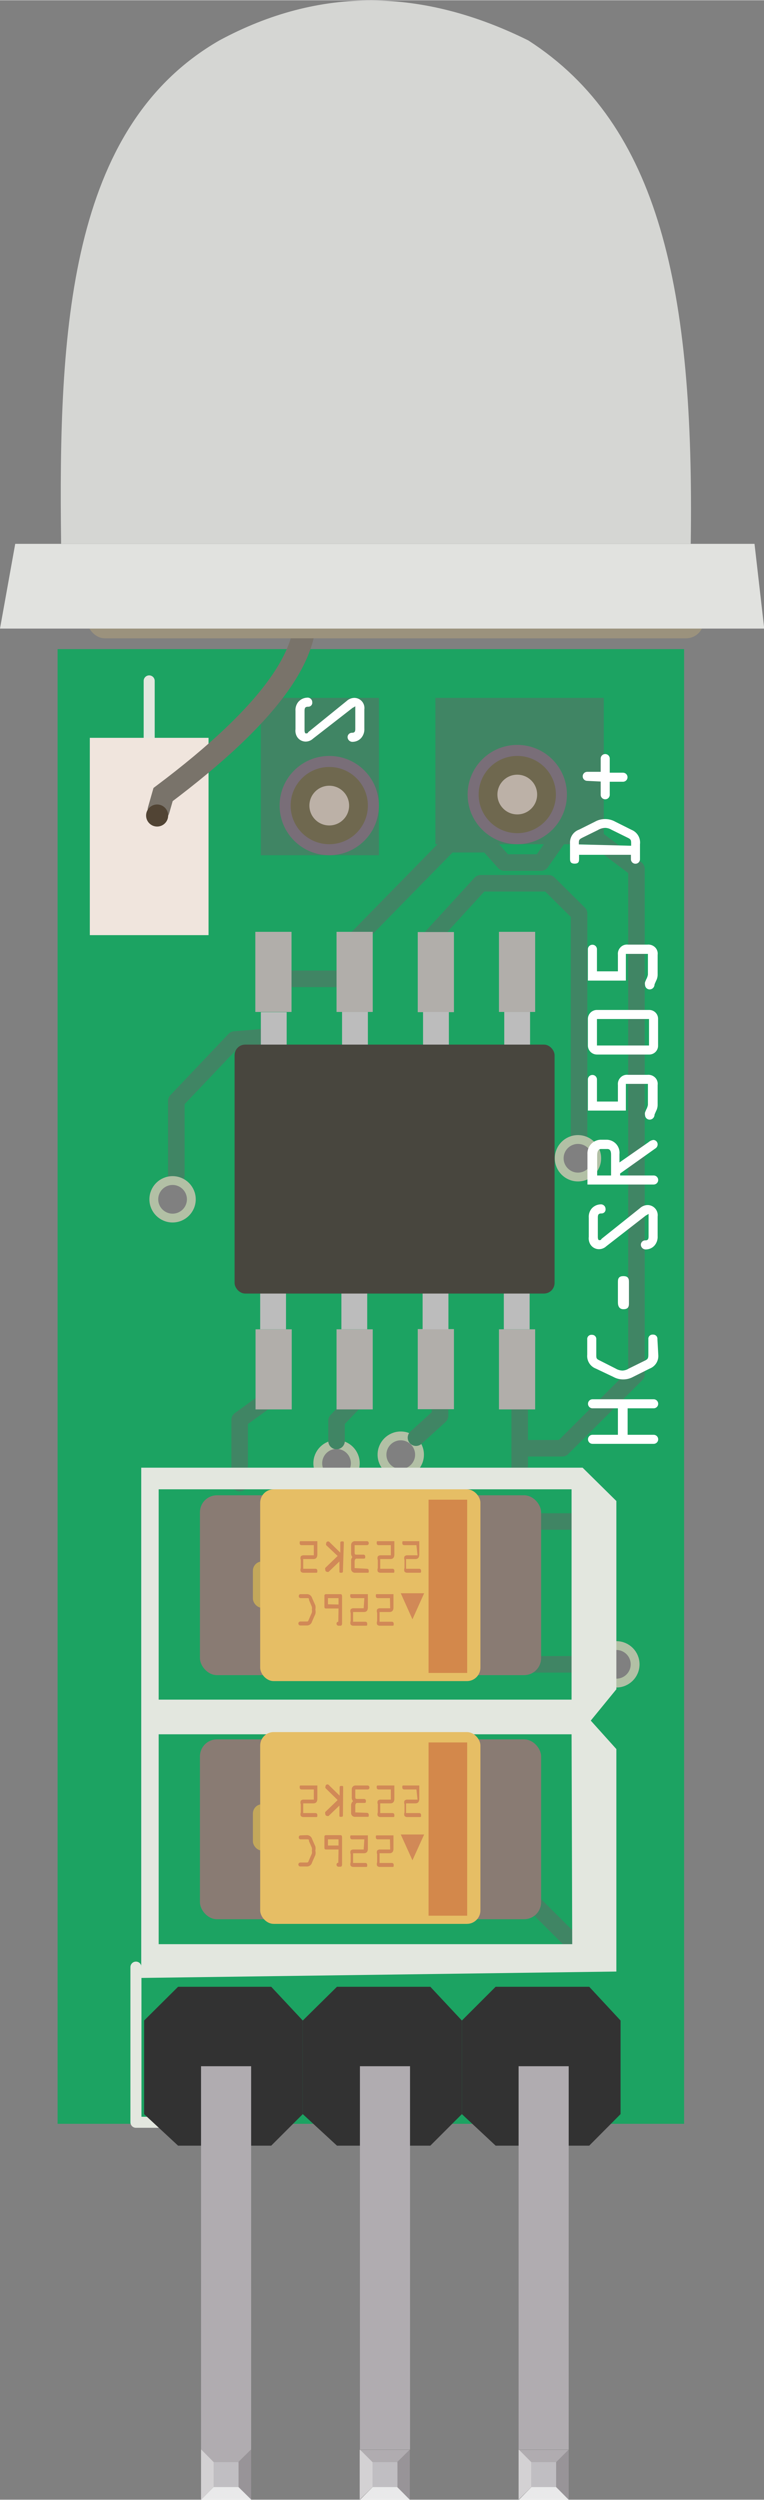 <?xml version="1.0" ?><svg height="39.95mm" viewBox="0 0 34.62 113.25" width="12.21mm" xmlns="http://www.w3.org/2000/svg">
  <rect x="0" y="0" width="34.62" height="113.25" fill="#808080" stroke="none"/>
  <title>Mini PIR - HC-SR505</title>
  <g data-name="green backround" id="green_backround">
    <path d="M2.61,29.4V96.22H31V29.4ZM7.82,55a.69.69,0,1,1,.69-.69A.69.69,0,0,1,7.82,55Zm7.43,12a.69.69,0,1,1,.69-.69A.69.69,0,0,1,15.25,67Zm2.91-.39a.69.69,0,1,1,.69-.69A.69.69,0,0,1,18.16,66.59Zm8-13.43a.69.69,0,1,1,.69-.69A.69.69,0,0,1,26.19,53.16ZM27.93,76.1a.69.69,0,1,1,.69-.69A.69.69,0,0,1,27.93,76.1Z" style="fill: #1ca362"/>
  </g>
  <g data-name="white lines around" id="white_lines_around">
    <circle cx="18.16" cy="65.9" r="0.85" style="fill: none;stroke: #b2c0a5;stroke-miterlimit: 10;stroke-width: 0.4px"/>
    <circle cx="15.25" cy="66.29" r="0.85" style="fill: none;stroke: #b2c0a5;stroke-miterlimit: 10;stroke-width: 0.4px"/>
    <circle cx="27.93" cy="75.4" r="0.85" style="fill: none;stroke: #b2c0a5;stroke-miterlimit: 10;stroke-width: 0.4px"/>
    <line style="fill: none;stroke: #408564;stroke-linecap: round;stroke-linejoin: round;stroke-width: 0.75px" x1="23.55" x2="23.55" y1="63.19" y2="66.9"/>
    <polyline points="12.41 63.2 10.86 64.32 10.86 67.19" style="fill: none;stroke: #408564;stroke-linecap: round;stroke-linejoin: round;stroke-width: 0.75px"/>
    <line style="fill: none;stroke: #408564;stroke-linecap: round;stroke-linejoin: round;stroke-width: 0.75px" x1="23.98" x2="26.98" y1="68.93" y2="68.93"/>
    <line style="fill: none;stroke: #408564;stroke-linecap: round;stroke-linejoin: round;stroke-width: 0.75px" x1="23.98" x2="26.98" y1="75.4" y2="75.4"/>
    <line style="fill: none;stroke: #408564;stroke-linecap: round;stroke-linejoin: round;stroke-width: 0.75px" x1="23.98" x2="26.63" y1="86.03" y2="88.67"/>
    <path d="M27.93,68,26.4,66.49h-20V89.61l21.53-.29V79.24l-1.16-1.29,1.16-1.42Zm-2,20.08H7.19V78.57H25.9ZM25.9,77H7.19V67.47H25.9Z" style="fill: #e3e7df"/>
    <rect height="7.13" style="fill: #408564" width="5.35" x="11.82" y="31.61"/>
    <rect height="6.63" style="fill: #408564" width="7.63" x="19.73" y="31.61"/>
    <polyline points="25.69 37.4 24.52 39.07 22.85 39.07 22.11 38.24 20.35 38.24 16.06 42.62" style="fill: none;stroke: #408564;stroke-linecap: round;stroke-linejoin: round;stroke-width: 0.75px"/>
    <polyline points="19.42 42.59 21.78 40.01 24.86 40.01 26.24 41.38 26.24 51.44" style="fill: none;stroke: #408564;stroke-linecap: round;stroke-linejoin: round;stroke-width: 0.75px"/>
    <polyline points="23.55 65.61 25.48 65.61 28.84 62.26 28.84 39.36 26.24 37.4" style="fill: none;stroke: #408564;stroke-linecap: round;stroke-linejoin: round;stroke-width: 0.75px"/>
    <polyline points="19.94 62.86 19.94 64.14 18.85 65.13" style="fill: none;stroke: #408564;stroke-linecap: round;stroke-linejoin: round;stroke-width: 0.75px"/>
    <polyline points="16.36 63.2 15.25 64.36 15.25 65.28" style="fill: none;stroke: #408564;stroke-linecap: round;stroke-linejoin: round;stroke-width: 0.75px"/>
    <line style="fill: none;stroke: #408564;stroke-linecap: round;stroke-linejoin: round;stroke-width: 0.75px" x1="12.41" x2="15.83" y1="44.34" y2="44.34"/>
    <polyline points="12.38 46.95 10.63 47.09 7.99 49.87 7.99 53.26" style="fill: none;stroke: #408564;stroke-linecap: round;stroke-linejoin: round;stroke-width: 0.75px"/>
    <polyline points="6.16 89.12 6.16 96.15 7.24 96.15" style="fill: none;stroke: #e3e7df;stroke-linecap: round;stroke-linejoin: round;stroke-width: 0.5px"/>
    <line style="fill: none;stroke: #e3e7df;stroke-linecap: round;stroke-linejoin: round;stroke-width: 0.5px" x1="6.76" x2="6.76" y1="30.84" y2="34.51"/>
  </g>
  <g id="rectangular">
    <circle cx="7.82" cy="54.33" r="0.85" style="fill: none;stroke: #b2c0a5;stroke-miterlimit: 10;stroke-width: 0.4px"/>
    <circle cx="26.19" cy="52.47" r="0.85" style="fill: none;stroke: #b2c0a5;stroke-miterlimit: 10;stroke-width: 0.4px"/>
  </g>
  <g data-name="square ]" id="square_">
    <rect height="8.94" style="fill: #f0e5dd" width="5.38" x="4.07" y="33.42"/>
    <rect height="8.15" rx="0.77" ry="0.77" style="fill: #897b73" width="15.46" x="9.06" y="67.74"/>
    <rect height="8.15" rx="0.77" ry="0.77" style="fill: #897b73" width="15.46" x="9.06" y="78.8"/>
    <g>
      <g>
        <rect height="1.64" style="fill: #b1aeaa" transform="translate(-31.64 56.42) rotate(-90)" width="3.63" x="10.58" y="43.21"/>
        <rect height="1.17" style="fill: #bcbcbc" transform="translate(-34.25 59.07) rotate(-90)" width="1.63" x="11.59" y="46.07"/>
      </g>
      <g>
        <rect height="1.64" style="fill: #b1aeaa" transform="translate(-27.96 60.1) rotate(-90)" width="3.63" x="14.26" y="43.21"/>
        <rect height="1.17" style="fill: #bcbcbc" transform="translate(-30.57 62.74) rotate(-90)" width="1.63" x="15.27" y="46.07"/>
      </g>
      <g>
        <rect height="1.64" style="fill: #b1aeaa" transform="translate(-24.28 63.78) rotate(-90)" width="3.63" x="17.93" y="43.21"/>
        <rect height="1.17" style="fill: #bcbcbc" transform="translate(-26.9 66.42) rotate(-90)" width="1.63" x="18.95" y="46.07"/>
      </g>
      <g>
        <rect height="1.64" style="fill: #b1aeaa" transform="translate(-20.6 67.45) rotate(-90)" width="3.63" x="21.61" y="43.21"/>
        <rect height="1.17" style="fill: #bcbcbc" transform="translate(-23.22 70.1) rotate(-90)" width="1.63" x="22.63" y="46.07"/>
      </g>
    </g>
    <g>
      <g>
        <rect height="1.64" style="fill: #b1aeaa" transform="translate(85.46 38.61) rotate(90)" width="3.63" x="21.61" y="61.21"/>
        <rect height="1.17" style="fill: #bcbcbc" transform="translate(82.82 35.99) rotate(90)" width="1.63" x="22.6" y="58.82"/>
      </g>
      <g>
        <rect height="1.64" style="fill: #b1aeaa" transform="translate(81.78 42.28) rotate(90)" width="3.63" x="17.93" y="61.21"/>
        <rect height="1.17" style="fill: #bcbcbc" transform="translate(79.14 39.67) rotate(90)" width="1.63" x="18.92" y="58.82"/>
      </g>
      <g>
        <rect height="1.64" style="fill: #b1aeaa" transform="translate(78.1 45.96) rotate(90)" width="3.63" x="14.26" y="61.21"/>
        <rect height="1.17" style="fill: #bcbcbc" transform="translate(75.46 43.35) rotate(90)" width="1.63" x="15.24" y="58.82"/>
      </g>
      <g>
        <rect height="1.64" style="fill: #b1aeaa" transform="translate(74.43 49.64) rotate(90)" width="3.63" x="10.58" y="61.21"/>
        <rect height="1.17" style="fill: #bcbcbc" transform="translate(71.78 47.02) rotate(90)" width="1.63" x="11.57" y="58.82"/>
      </g>
    </g>
    <rect height="11.28" rx="0.48" ry="0.48" style="fill: #48463e" width="14.5" x="10.63" y="47.32"/>
    <g>
      <rect height="2.1" rx="0.42" ry="0.42" style="fill: #c3a85b" width="0.83" x="11.46" y="70.74"/>
      <rect height="8.69" rx="0.61" ry="0.61" style="fill: #e6be65" width="9.98" x="11.79" y="67.47"/>
      <rect height="7.85" style="fill: #d3884b" width="1.75" x="19.42" y="67.94"/>
    </g>
    <g>
      <rect height="2.1" rx="0.42" ry="0.42" style="fill: #c3a85b" width="0.83" x="11.46" y="81.74"/>
      <rect height="8.69" rx="0.61" ry="0.61" style="fill: #e6be65" width="9.98" x="11.79" y="78.47"/>
      <rect height="7.85" style="fill: #d3884b" width="1.75" x="19.42" y="78.94"/>
    </g>
    <g>
      <circle cx="14.92" cy="36.49" r="2.25" style="fill: #796e78"/>
      <circle cx="14.92" cy="36.49" r="1.75" style="fill: #6f684f"/>
      <circle cx="14.92" cy="36.49" r="0.9" style="fill: #bcb1a7"/>
    </g>
    <g>
      <circle cx="23.44" cy="35.99" r="2.25" style="fill: #796e78"/>
      <circle cx="23.44" cy="35.99" r="1.75" style="fill: #6f684f"/>
      <circle cx="23.44" cy="35.99" r="0.9" style="fill: #bcb1a7"/>
    </g>
    <path d="M13.61,26.78c1,2.45-1.39,5.58-6.22,9.21l-.2.7" style="fill: none;stroke: #79736a;stroke-linecap: round;stroke-miterlimit: 10"/>
    <circle cx="7.12" cy="36.94" r="0.5" style="fill: #514434"/>
    <g>
      <rect height="1.63" rx="0.8" ry="0.8" style="fill: #9b927d" width="27.94" x="3.95" y="27.28"/>
      <path d="M2.77,24.63c-.13-9.69.35-18.88,7.17-22.81,4.56-2.46,9.22-2.37,14,0,5.95,3.83,7.53,11.31,7.36,22.81Z" style="fill: #d5d6d3"/>
      <polygon points="0.69 24.63 0 28.47 34.63 28.47 34.19 24.63 0.69 24.63" style="fill: #e1e2df"/>
    </g>
  </g>
  <g id="text">
    <g>
      <path d="M28.44,65h1.18a.2.2,0,0,1,0,.41H26.85a.2.2,0,1,1,0-.41H28v-1.2H26.85a.2.2,0,1,1,0-.41h2.77a.2.2,0,0,1,0,.41H28.44Z" style="fill: #fff"/>
      <path d="M29.83,61.39a.61.61,0,0,1-.39.61l-.76.38a.92.92,0,0,1-.43.11.9.9,0,0,1-.45-.11L27,62a.61.61,0,0,1-.39-.63v-.69a.19.19,0,0,1,.21-.21.19.19,0,0,1,.2.21v.68c0,.18,0,.2.17.28l.71.36a.63.63,0,0,0,.31.09.58.58,0,0,0,.28-.09l.71-.35c.17-.08.18-.12.18-.31v-.67a.19.19,0,0,1,.21-.21.19.19,0,0,1,.2.21Z" style="fill: #fff"/>
      <path d="M28,58.06c0-.17.07-.25.25-.25s.25.08.25.25v1c0,.17-.07.25-.25.25S28,59.18,28,59Z" style="fill: #fff"/>
      <path d="M29,54.73a.53.53,0,0,1,.34-.14.46.46,0,0,1,.46.52V56a.6.6,0,0,1-.13.41.52.52,0,0,1-.38.19.22.22,0,0,1-.25-.22.2.2,0,0,1,.21-.19c.12,0,.14-.07.14-.18v-.89s0-.13,0-.13-.09.06-.12.07l-1.8,1.4a.49.49,0,0,1-.33.13.46.46,0,0,1-.39-.22.54.54,0,0,1-.07-.34v-.87a.58.58,0,0,1,.13-.41.56.56,0,0,1,.39-.19.21.21,0,0,1,.24.21.18.18,0,0,1-.19.2c-.14,0-.16.07-.16.2v.87s0,.14.06.14.08,0,.11-.06Z" style="fill: #fff"/>
      <path d="M29.62,53.25a.2.2,0,0,1,0,.41h-3V52.28a.62.62,0,0,1,.59-.65h.28a.59.59,0,0,1,.58.65v.38l1.32-.92a.41.41,0,0,1,.22-.1.2.2,0,0,1,.19.21.22.22,0,0,1-.11.18L28.1,53.16v.09Zm-1.93,0v-.91c0-.11,0-.29-.17-.29h-.28c-.16,0-.18.17-.18.29v.91Z" style="fill: #fff"/>
      <path d="M28,49.9v-.75a.42.42,0,0,1,.11-.33.4.4,0,0,1,.35-.13h.88a.43.43,0,0,1,.32.1.4.4,0,0,1,.14.36v.91a.6.6,0,0,1-.07.27l-.07.16c0,.11-.08.23-.23.23a.21.21,0,0,1-.2-.2.29.29,0,0,1,0-.13l.05-.12a.69.69,0,0,0,.08-.22V49.1h-1v1.21H26.64V48.9a.2.2,0,1,1,.41,0v1Z" style="fill: #fff"/>
      <path d="M26.64,46.16a.41.41,0,0,1,.41-.41h2.36a.4.4,0,0,1,.41.41v1.2a.4.4,0,0,1-.41.41H27.05a.41.41,0,0,1-.41-.41Zm2.77,0H27.05v1.2h2.36Z" style="fill: #fff"/>
      <path d="M28,44v-.75a.42.42,0,0,1,.11-.33.4.4,0,0,1,.35-.13h.88a.43.43,0,0,1,.32.1.4.4,0,0,1,.14.36v.91a.6.6,0,0,1-.07.27l-.07.16c0,.11-.08.23-.23.23a.21.21,0,0,1-.2-.2.29.29,0,0,1,0-.13l.05-.12a.69.69,0,0,0,.08-.22v-.94h-1v1.21H26.64V43a.2.2,0,1,1,.41,0v1Z" style="fill: #fff"/>
    </g>
    <g>
      <path d="M18.87,70h-.56s-.08,0-.08-.09,0-.09.08-.09H19v.6c0,.14-.06.21-.18.21H18.4v.44H19s.08,0,.08.09,0,.09-.08.09h-.54a.16.16,0,0,1-.13-.05.21.21,0,0,1,0-.16v-.37a.21.21,0,0,1,0-.16.16.16,0,0,1,.13-.05h.46Z" style="fill: #d18957"/>
      <path d="M17.71,70h-.56s-.08,0-.08-.09,0-.09.08-.09h.72v.6c0,.14-.06.21-.18.21h-.46v.44h.56s.08,0,.08.09,0,.09-.08.09h-.54a.16.16,0,0,1-.13-.05.21.21,0,0,1,0-.16v-.37a.21.21,0,0,1,0-.16.16.16,0,0,1,.13-.05h.46Z" style="fill: #d18957"/>
      <path d="M16.63,71.07s.08,0,.08.09,0,.09-.08.09h-.56a.17.17,0,0,1-.16-.18v-.35a.23.23,0,0,1,.06-.18.23.23,0,0,1-.06-.18V70a.17.17,0,0,1,.16-.18h.56s.08,0,.08.09a.08.08,0,0,1-.08.09h-.56v.3c0,.1,0,.13.08.13h.32a.08.08,0,0,1,.08.09c0,.07,0,.09-.08.09h-.32s-.08,0-.08.13v.3Z" style="fill: #d18957"/>
      <path d="M15.54,71.16c0,.06,0,.09-.08.09s-.08,0-.08-.09v-.42l-.49.47a.1.1,0,0,1-.07,0,.09.09,0,0,1-.08-.1.11.11,0,0,1,0-.08l.56-.54L14.78,70a.11.11,0,0,1,0-.08.09.09,0,0,1,.08-.09s.06,0,.09.05l.47.46v-.42c0-.06,0-.09.08-.09s.08,0,.08.09Z" style="fill: #d18957"/>
      <path d="M14.22,70h-.56s-.08,0-.08-.09,0-.09.08-.09h.72v.6c0,.14-.06.21-.18.21h-.46v.44h.56s.08,0,.08.09,0,.09-.08.09h-.54a.16.16,0,0,1-.13-.05.21.21,0,0,1,0-.16v-.37a.21.21,0,0,1,0-.16.16.16,0,0,1,.13-.05h.46Z" style="fill: #d18957"/>
    </g>
    <g>
      <path d="M18.87,81.07h-.56s-.08,0-.08-.09,0-.09.08-.09H19v.6c0,.14-.06.21-.18.21H18.4v.44H19s.08,0,.08.09,0,.09-.08.09h-.54a.16.16,0,0,1-.13-.05.21.21,0,0,1,0-.16v-.37a.21.21,0,0,1,0-.16.16.16,0,0,1,.13-.05h.46Z" style="fill: #d18957"/>
      <path d="M17.71,81.07h-.56s-.08,0-.08-.09,0-.09.08-.09h.72v.6c0,.14-.06.21-.18.21h-.46v.44h.56s.08,0,.08.09,0,.09-.08.09h-.54a.16.16,0,0,1-.13-.05.21.21,0,0,1,0-.16v-.37a.21.21,0,0,1,0-.16.16.16,0,0,1,.13-.05h.46Z" style="fill: #d18957"/>
      <path d="M16.63,82.13s.08,0,.08.09,0,.09-.08.09h-.56a.17.17,0,0,1-.16-.18v-.35A.23.23,0,0,1,16,81.6a.23.23,0,0,1-.06-.18v-.35a.17.17,0,0,1,.16-.18h.56s.08,0,.08.09a.08.08,0,0,1-.08.09h-.56v.3c0,.1,0,.13.08.13h.32a.08.08,0,0,1,.08.09c0,.07,0,.09-.08.09h-.32s-.08,0-.08.13v.3Z" style="fill: #d18957"/>
      <path d="M15.54,82.22c0,.06,0,.09-.08.09s-.08,0-.08-.09V81.8l-.49.47a.1.1,0,0,1-.07,0,.09.09,0,0,1-.08-.1.11.11,0,0,1,0-.08l.56-.54-.55-.54a.11.11,0,0,1,0-.08.09.09,0,0,1,.08-.09s.06,0,.09.05l.47.46V81c0-.06,0-.09.08-.09s.08,0,.08.09Z" style="fill: #d18957"/>
      <path d="M14.22,81.07h-.56s-.08,0-.08-.09,0-.09.08-.09h.72v.6c0,.14-.06.21-.18.21h-.46v.44h.56s.08,0,.08.09,0,.09-.08.09h-.54a.16.16,0,0,1-.13-.05.21.21,0,0,1,0-.16v-.37a.21.21,0,0,1,0-.16.16.16,0,0,1,.13-.05h.46Z" style="fill: #d18957"/>
    </g>
    <g>
      <path d="M17.67,72.4h-.56s-.08,0-.08-.09,0-.09.08-.09h.72v.6c0,.14-.06.21-.18.21H17.2v.44h.56s.08,0,.08.09,0,.09-.08.09h-.54a.16.16,0,0,1-.13-.05.21.21,0,0,1,0-.16v-.37a.21.21,0,0,1,0-.16.16.16,0,0,1,.13-.05h.46Z" style="fill: #d18957"/>
      <path d="M16.51,72.4h-.56s-.08,0-.08-.09,0-.09.08-.09h.72v.6c0,.14-.06.21-.18.21H16v.44h.56s.08,0,.08.09,0,.09-.08.09h-.54a.16.16,0,0,1-.13-.05.21.21,0,0,1,0-.16v-.37a.21.21,0,0,1,0-.16.16.16,0,0,1,.13-.05h.46Z" style="fill: #d18957"/>
      <path d="M15.34,72.87H14.8c-.08,0-.1,0-.1-.12v-.41c0-.09,0-.12.1-.12h.59c.08,0,.11,0,.11.12v1.22s0,.09-.07.09h-.1a.09.09,0,0,1-.08-.09.08.08,0,0,1,.08-.09Zm0-.18V72.4h-.48v.28Z" style="fill: #d18957"/>
      <path d="M13.9,72.22a.24.24,0,0,1,.24.17l.15.34a.46.46,0,0,1,0,.19.43.43,0,0,1,0,.2l-.15.34a.24.24,0,0,1-.25.18h-.28a.09.09,0,0,1,0-.18h.27c.07,0,.08,0,.11-.08l.14-.32a.3.3,0,0,0,0-.14.28.28,0,0,0,0-.13L14,72.48c0-.08,0-.08-.12-.08h-.26a.08.08,0,0,1-.08-.09.08.08,0,0,1,.08-.09Z" style="fill: #d18957"/>
    </g>
    <g>
      <path d="M17.67,83.33h-.56s-.08,0-.08-.09,0-.09.08-.09h.72v.6c0,.14-.06.21-.18.21H17.2v.44h.56s.08,0,.08.09,0,.09-.08.09h-.54a.16.16,0,0,1-.13-.05.21.21,0,0,1,0-.16V84a.21.21,0,0,1,0-.16.16.16,0,0,1,.13-.05h.46Z" style="fill: #d18957"/>
      <path d="M16.51,83.33h-.56s-.08,0-.08-.09,0-.09.08-.09h.72v.6c0,.14-.06.21-.18.21H16v.44h.56s.08,0,.08.09,0,.09-.08.09h-.54a.16.16,0,0,1-.13-.05.21.21,0,0,1,0-.16V84a.21.21,0,0,1,0-.16.16.16,0,0,1,.13-.05h.46Z" style="fill: #d18957"/>
      <path d="M15.34,83.79H14.8c-.08,0-.1,0-.1-.12v-.41c0-.09,0-.12.1-.12h.59c.08,0,.11,0,.11.12v1.22s0,.09-.07.09h-.1a.09.09,0,0,1-.08-.09.08.08,0,0,1,.08-.09Zm0-.18v-.28h-.48v.28Z" style="fill: #d18957"/>
      <path d="M13.9,83.14a.24.24,0,0,1,.24.17l.15.34a.46.46,0,0,1,0,.19.43.43,0,0,1,0,.2l-.15.34a.24.24,0,0,1-.25.18h-.28a.09.09,0,0,1,0-.18h.27c.07,0,.08,0,.11-.08l.14-.32a.3.3,0,0,0,0-.14.28.28,0,0,0,0-.13L14,83.41c0-.08,0-.08-.12-.08h-.26a.08.08,0,0,1-.08-.09.08.08,0,0,1,.08-.09Z" style="fill: #d18957"/>
    </g>
    <path d="M15.71,31.75a.53.53,0,0,1,.34-.14.46.46,0,0,1,.46.52V33a.6.6,0,0,1-.13.41.52.52,0,0,1-.38.19.22.22,0,0,1-.25-.22.2.2,0,0,1,.21-.19c.12,0,.14-.07.14-.18v-.89s0-.13,0-.13-.09.06-.12.07l-1.8,1.4a.49.49,0,0,1-.33.13.46.46,0,0,1-.39-.22.54.54,0,0,1-.07-.34V32.2a.58.58,0,0,1,.13-.41.56.56,0,0,1,.39-.19.21.21,0,0,1,.24.21.18.18,0,0,1-.19.2c-.14,0-.16.07-.16.2v.87s0,.14.06.14.08,0,.11-.06Z" style="fill: #fff"/>
    <g>
      <path d="M26.24,38.72v.15c0,.14,0,.25-.2.25s-.21-.11-.21-.24V38.2a.62.62,0,0,1,.41-.62l.72-.36a.94.94,0,0,1,.92,0l.74.37a.62.62,0,0,1,.38.65v.68a.2.2,0,1,1-.41,0v-.2Zm2.36-.41v-.08c0-.17,0-.21-.17-.29l-.73-.36a.57.57,0,0,0-.27-.08.68.68,0,0,0-.34.1l-.69.34c-.18.09-.17.12-.17.31v0Z" style="fill: #fff"/>
      <path d="M26.61,35.37a.2.2,0,1,1,0-.41h.61v-.6a.2.2,0,1,1,.41,0V35h.6a.2.2,0,0,1,0,.41h-.6V36a.2.2,0,1,1-.41,0v-.6Z" style="fill: #fff"/>
    </g>
    <polygon points="18.16 72.18 19.22 72.18 18.69 73.36 18.16 72.18" style="fill: #d18957"/>
    <polygon points="18.16 83.11 19.22 83.11 18.69 84.28 18.16 83.11" style="fill: #d18957"/>
  </g>
  <g data-name="Layer 6" id="Layer_6">
    <polygon points="19.5 90.01 20.93 91.54 20.93 95.78 19.5 97.21 15.27 97.21 13.72 95.78 13.72 91.54 15.27 90.01 19.5 90.01" style="fill: #323232"/>
    <polygon points="18.57 113.25 18.57 113.25 17.45 112.11 16.32 113.25 16.32 113.25 18.57 113.25" style="fill: #e9e9ea"/>
    <polygon points="18.57 110.99 18.57 110.99 17.43 112.12 16.3 110.99 16.3 110.99 18.57 110.99" style="fill: #b0acb0"/>
    <polygon points="16.3 113.25 16.3 113.25 17.45 112.12 16.32 110.99 16.3 110.99 16.3 113.25" style="fill: #d3d1d3"/>
    <polygon points="18.57 113.25 18.57 113.25 17.43 112.11 18.57 110.98 18.57 110.98 18.57 113.25" style="fill: #989498"/>
    <rect height="17.37" style="fill: #b0acb0" width="2.27" x="16.31" y="93.61"/>
    <polygon points="26.7 90.01 28.12 91.54 28.12 95.78 26.7 97.21 22.46 97.21 20.93 95.78 20.93 91.54 22.46 90.01 26.7 90.01" style="fill: #323232"/>
    <polygon points="25.77 113.25 25.77 113.25 24.64 112.11 23.52 113.25 23.52 113.25 25.77 113.25" style="fill: #e9e9ea"/>
    <polygon points="25.77 110.99 25.77 110.99 24.64 112.12 23.5 110.99 23.5 110.99 25.77 110.99" style="fill: #b0acb0"/>
    <polygon points="23.5 113.25 23.5 113.25 24.64 112.12 23.52 110.99 23.5 110.99 23.5 113.25" style="fill: #d3d1d3"/>
    <polygon points="25.77 113.25 25.77 113.25 24.64 112.11 25.77 110.98 25.77 110.98 25.77 113.25" style="fill: #989498"/>
    <rect height="17.37" style="fill: #b0acb0" width="2.27" x="23.5" y="93.61"/>
    <polygon points="12.29 90.01 13.72 91.54 13.72 95.78 12.29 97.21 8.07 97.21 6.53 95.78 6.53 91.54 8.07 90.01 12.29 90.01" style="fill: #323232"/>
    <polygon points="11.38 113.25 11.38 113.24 10.24 112.11 9.12 113.24 9.12 113.25 11.38 113.25" style="fill: #e9e9ea"/>
    <polygon points="11.38 110.98 11.38 110.98 10.23 112.12 9.11 110.99 9.11 110.98 11.38 110.98" style="fill: #b0acb0"/>
    <polygon points="9.11 113.25 9.11 113.25 10.24 112.11 9.12 110.98 9.11 110.98 9.11 113.25" style="fill: #d3d1d3"/>
    <polygon points="11.38 113.24 11.38 113.24 10.23 112.11 11.37 110.98 11.38 110.98 11.38 113.24" style="fill: #989498"/>
    <rect height="17.37" style="fill: #b0acb0" width="2.27" x="9.11" y="93.61"/>
  </g>
  <g id="Connectors">
    <rect data-cir-type="male" height="1.13" id="circuitoCon_DQ" style="fill: #c0bec2" width="1.13" x="16.88" y="111.55"/>
    <rect data-cir-type="male" height="1.13" id="circuitoCon_VDD" style="fill: #c0bec2" width="1.13" x="24.07" y="111.55"/>
    <rect data-cir-type="male" height="1.13" id="circuitoCon_GND" style="fill: #c0bec2" width="1.13" x="9.68" y="111.55"/>
  </g>
</svg>